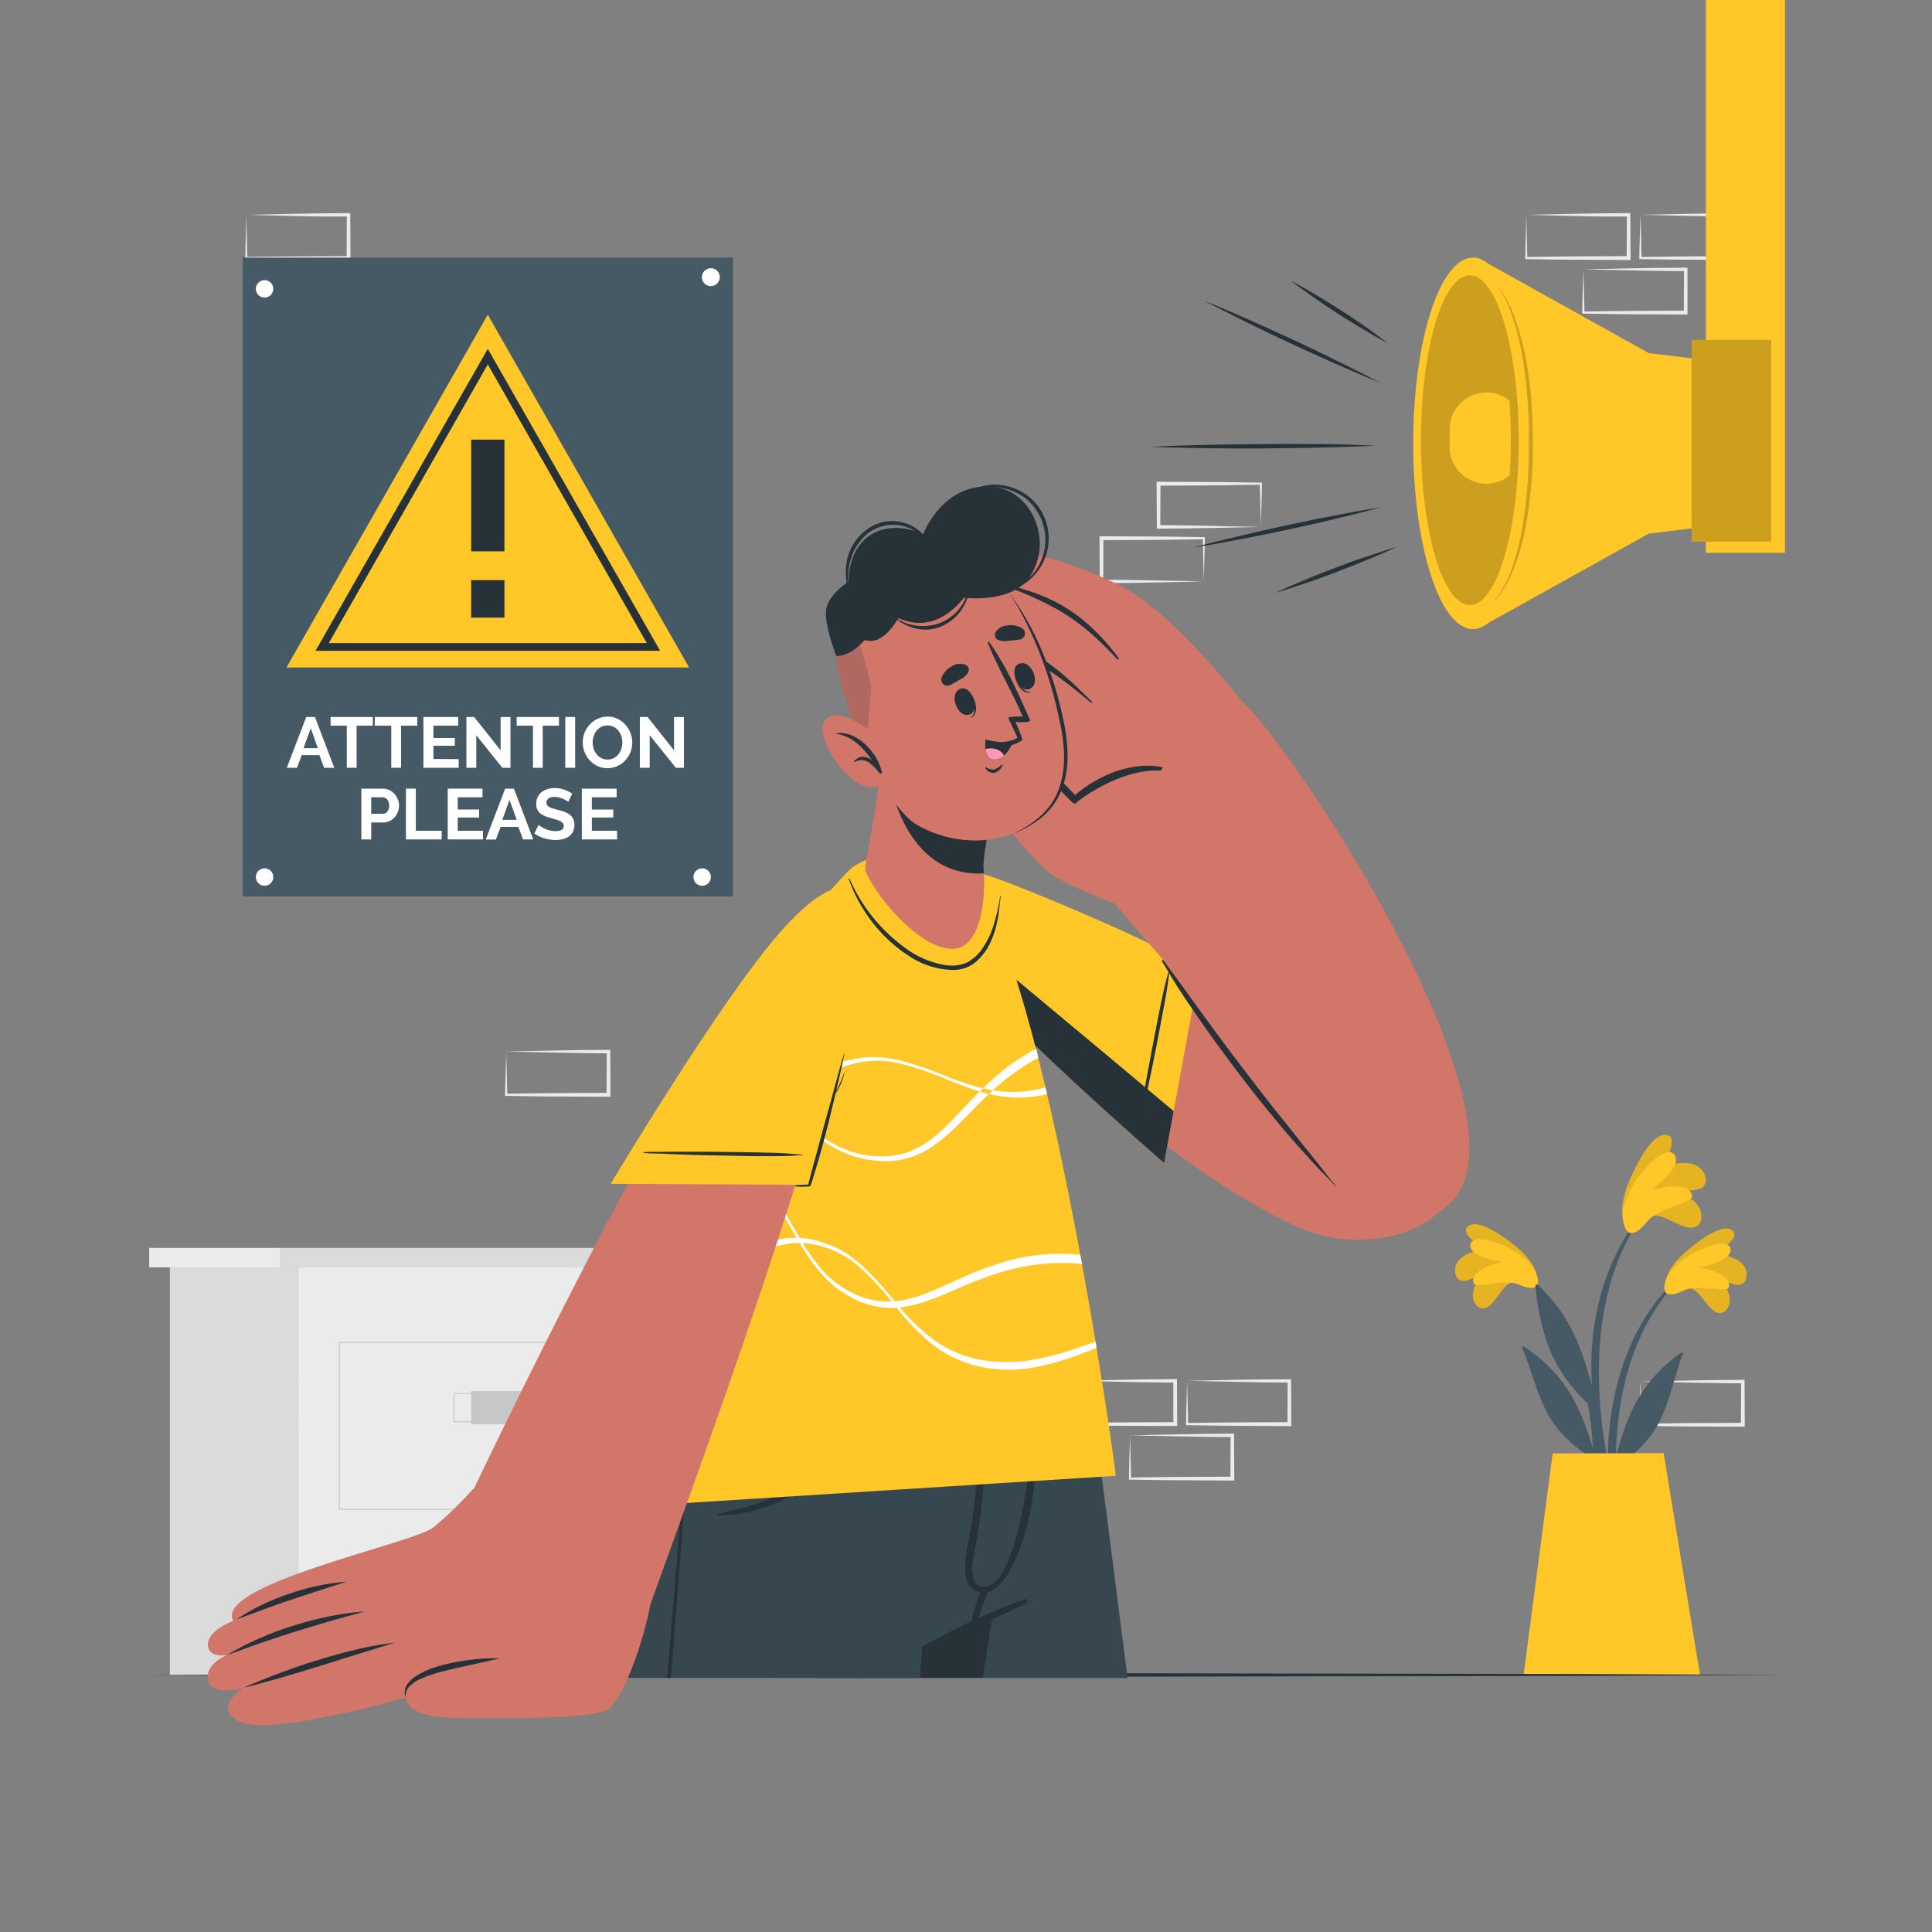 <svg xmlns="http://www.w3.org/2000/svg" viewBox="0 0 500 500"><rect x="0" y="0" width="500" height="500" fill="#808080" stroke="none"/><g id="freepik--background-complete--inject-6"><path d="M409.79,69.71l13.13-.28,6.66-.11c2.22,0,4.46,0,6.69-.06h.45v.45l0,11.19v.5h-.5L423,81.33c-4.41,0-8.82-.11-13.24-.16h-.27V80.9c0-1.9.09-3.79.13-5.66Zm0,0,.14,5.65c.05,1.86.12,3.71.14,5.54l-.28-.28c4.42-.05,8.83-.15,13.24-.16l13.24-.06-.5.5.06-11.19.44.44c-2.18,0-4.35,0-6.54-.05L423.15,70Z" style="fill:#ebebeb"></path><path d="M424.56,55.6l13.13-.28,6.66-.11c2.23-.05,4.46,0,6.69-.06h.45v.45l.05,11.19v.5H451l-13.24-.07c-4.41,0-8.82-.11-13.24-.16h-.27v-.27c0-1.9.09-3.79.13-5.66Zm0,0,.15,5.65c0,1.86.11,3.71.13,5.54l-.28-.28c4.42-.05,8.83-.15,13.24-.16L451,66.29l-.49.5.05-11.19L451,56c-2.18,0-4.35,0-6.54,0l-6.58-.11Z" style="fill:#ebebeb"></path><path d="M395,55.6l13.13-.28,6.66-.11c2.22-.05,4.46,0,6.69-.06h.44v.45L422,66.79v.5h-.5l-13.24-.07c-4.41,0-8.83-.11-13.24-.16h-.27v-.27c0-1.9.08-3.79.13-5.66Zm0,0,.14,5.65c0,1.86.11,3.71.13,5.54l-.27-.28c4.41-.05,8.83-.15,13.24-.16l13.24-.06-.5.5.06-11.19.44.44c-2.18,0-4.36,0-6.54,0l-6.58-.11Z" style="fill:#ebebeb"></path><path d="M292.45,371.47l13.12-.28,6.66-.11c2.23-.05,4.47,0,6.7-.06h.44v.45l.06,11.19v.5h-.5l-13.24-.07c-4.41,0-8.83-.11-13.24-.16h-.28v-.27c0-1.9.08-3.79.13-5.66Zm0,0,.14,5.65c.05,1.87.11,3.71.13,5.54l-.27-.27c4.41-.06,8.83-.16,13.24-.17l13.24-.06-.5.5.05-11.19.45.44c-2.18,0-4.36,0-6.55-.05l-6.58-.11Z" style="fill:#ebebeb"></path><path d="M307.22,357.36l13.12-.28L327,357c2.22-.05,4.46,0,6.69-.06h.44v.45l.05,11.19v.5h-.5L320.46,369c-4.41,0-8.83-.12-13.24-.17h-.28v-.27c0-1.9.08-3.79.13-5.66Zm0,0,.14,5.65c.05,1.87.11,3.71.13,5.54l-.27-.27c4.41-.06,8.83-.16,13.24-.17l13.24-.06-.5.5.05-11.19.45.44c-2.18,0-4.36,0-6.55-.05l-6.57-.11Z" style="fill:#ebebeb"></path><path d="M277.68,357.36l13.12-.28,6.66-.11c2.23-.05,4.47,0,6.7-.06h.44v.45l.06,11.19v.5h-.5L290.92,369c-4.42,0-8.83-.12-13.24-.17h-.28v-.27c0-1.9.09-3.79.13-5.66Zm0,0,.14,5.65c0,1.87.11,3.71.13,5.54l-.27-.27c4.41-.06,8.82-.16,13.24-.17l13.24-.06-.5.5,0-11.19.45.44c-2.18,0-4.36,0-6.55-.05l-6.58-.11Z" style="fill:#ebebeb"></path><path d="M63.73,55.6l13.12-.28,6.66-.11c2.23-.05,4.47,0,6.7-.06h.44v.45l.06,11.19v.5h-.5L77,67.22c-4.42,0-8.83-.11-13.24-.16h-.28v-.27c0-1.9.09-3.79.13-5.66Zm0,0,.14,5.65c0,1.86.11,3.71.13,5.54l-.27-.28c4.41-.05,8.82-.15,13.24-.16l13.24-.06-.5.5.05-11.19.45.44c-2.18,0-4.36,0-6.55,0l-6.58-.11Z" style="fill:#ebebeb"></path><path d="M131,272.14l13.13-.28,6.66-.11c2.22-.05,4.46,0,6.69-.05h.45v.45l.05,11.19v.5h-.51l-13.24-.06c-4.41,0-8.82-.11-13.24-.17h-.27v-.27c0-1.9.09-3.79.13-5.65Zm0,0,.15,5.66c0,1.86.11,3.7.13,5.53l-.28-.27c4.42-.05,8.83-.16,13.24-.17l13.24-.06-.5.5.06-11.19.44.45c-2.18,0-4.35,0-6.54-.06l-6.58-.11Z" style="fill:#ebebeb"></path><path d="M63.73,357.55l13.12-.28,6.66-.11c2.23-.05,4.47,0,6.7-.05h.44v.45l.06,11.19v.5h-.5L77,369.18c-4.42,0-8.83-.11-13.24-.17h-.28v-.27c0-1.9.09-3.78.13-5.65Zm0,0,.14,5.66c0,1.86.11,3.7.13,5.53l-.27-.27c4.41-.05,8.82-.16,13.24-.16l13.24-.07-.5.5.05-11.19.45.45c-2.18,0-4.36,0-6.55-.06l-6.58-.11Z" style="fill:#ebebeb"></path><path d="M49,343.44l13.12-.28,6.66-.11c2.23-.05,4.46,0,6.7-.05h.44v.45l.06,11.19v.5h-.5l-13.24-.06c-4.42,0-8.83-.11-13.24-.16h-.28v-.27c0-1.9.09-3.78.13-5.65Zm0,0,.14,5.66c0,1.86.11,3.7.13,5.53l-.27-.27c4.41-.05,8.82-.16,13.24-.16l13.24-.07-.5.5,0-11.19.45.45c-2.19,0-4.36,0-6.55-.06l-6.58-.11Z" style="fill:#ebebeb"></path><path d="M424.56,357.54l13.13-.28,6.66-.11c2.23,0,4.46,0,6.69-.06h.45v.45l.05,11.19v.5H451l-13.24-.06c-4.41,0-8.82-.12-13.24-.17h-.27v-.27c0-1.9.09-3.79.13-5.65Zm0,0,.15,5.65c0,1.87.11,3.71.13,5.54l-.28-.27c4.42,0,8.83-.16,13.24-.17l13.24-.06-.49.5.05-11.19.44.45c-2.18,0-4.35,0-6.54-.06l-6.58-.11Z" style="fill:#ebebeb"></path><path d="M326.31,136.37l-13.12.28-6.66.11c-2.23.05-4.46,0-6.7.06h-.44v-.45l-.06-11.19v-.5h.5l13.24.06c4.42,0,8.83.12,13.24.17h.28v.27c0,1.9-.09,3.79-.13,5.65Zm0,0-.14-5.65c0-1.87-.11-3.71-.13-5.54l.27.27c-4.41,0-8.82.16-13.24.17l-13.24.06.5-.5-.05,11.19-.45-.45c2.19,0,4.36,0,6.55.06l6.58.11Z" style="fill:#ebebeb"></path><path d="M311.54,150.48l-13.12.28-6.66.11c-2.23,0-4.47,0-6.7.06h-.44v-.45l-.06-11.19v-.5h.5l13.24.06c4.42,0,8.83.12,13.24.17h.28v.27c0,1.9-.09,3.79-.14,5.65Zm0,0-.14-5.65c0-1.87-.11-3.71-.13-5.54l.27.27c-4.41.05-8.82.16-13.24.17l-13.24.06.5-.5-.05,11.19-.45-.45c2.18,0,4.36,0,6.55.06l6.58.11Z" style="fill:#ebebeb"></path><rect x="77.16" y="327.99" width="97.98" height="105.49" transform="translate(252.3 761.46) rotate(180)" style="fill:#ebebeb"></rect><rect x="72.41" y="322.96" width="107.48" height="5.03" transform="translate(252.3 650.95) rotate(180)" style="fill:#dbdbdb"></rect><rect x="38.61" y="322.96" width="33.8" height="5.03" transform="translate(111.02 650.95) rotate(180)" style="fill:#ebebeb"></rect><rect x="43.96" y="327.99" width="33.2" height="105.49" transform="translate(121.12 761.46) rotate(180)" style="fill:#dbdbdb"></rect><rect x="87.83" y="347.42" width="76.64" height="43.21" transform="translate(252.3 738.04) rotate(180)" style="fill:none;stroke:#c7c7c7;stroke-miterlimit:10;stroke-width:0.25px"></rect><rect x="121.91" y="359.99" width="14.97" height="8.6" transform="translate(258.8 728.59) rotate(180)" style="fill:#c7c7c7"></rect><rect x="117.49" y="360.64" width="14.97" height="7.31" transform="translate(249.95 728.59) rotate(180)" style="fill:none;stroke:#c7c7c7;stroke-miterlimit:10;stroke-width:0.25px"></rect></g><g id="freepik--Plant--inject-6"><path d="M433.55,331.29c-16.87,16.52-19.7,42.07-16.14,64.45.09.51.87.37.87-.11,0-5.09-.15-10.14-.14-15.17.1-.23.17-.45.27-.68,4.4-3.2,8.45-6.82,11-11.78,2.81-5.54,3.92-11.79,6.08-17.58.2-.55-.39-.39-.78-.1-10.26,7.57-13.53,15.71-16.48,26.6A90.36,90.36,0,0,1,420,360c2.21-10.33,6.6-20.57,14-28.23C434.28,331.44,433.84,331,433.55,331.29Z" style="fill:#455a64"></path><path d="M436.72,333.22c2.91.09,4.72,4.73,7,6.09a2.17,2.17,0,0,0,3.2-.51c2.24-3.12-.83-7-3.73-9.14,2.07.85,3.79,2.34,6,2.77a2.1,2.1,0,0,0,2.71-1.63c1-4.27-4.36-6.16-8-6.25,1.78-1.24,6.88-4.6,4.17-6.26s-8.73,3.15-10.68,4.74c-2.87,2.32-6.29,5.8-6.42,9.44C430.77,336.72,434.49,334.11,436.72,333.22Z" style="fill:#FFC727"></path><path d="M436.72,333.22c2.91.09,4.72,4.73,7,6.09a2.17,2.17,0,0,0,3.2-.51c2.24-3.12-.83-7-3.73-9.14,2.07.85,3.79,2.34,6,2.77a2.1,2.1,0,0,0,2.71-1.63c1-4.27-4.36-6.16-8-6.25,1.78-1.24,6.88-4.6,4.17-6.26s-8.73,3.15-10.68,4.74c-2.87,2.32-6.29,5.8-6.42,9.44C430.77,336.72,434.49,334.11,436.72,333.22Z" style="opacity:0.1"></path><path d="M435.88,333.93c3.71-1.68,10.84.74,11.45-.66,1.23-2.86-4.47-4.82-7.54-5.2,2.83-.77,8.25-2,8.09-4.72-.21-3.34-8.32-.47-12.43,2.68-5.18,4-5.15,7.8-4.29,8.57C432.33,335.65,435.27,334.21,435.88,333.93Z" style="fill:#FFC727"></path><path d="M395.13,329.66c17.49,15.86,21.29,41.29,18.59,63.79-.08.51-.87.4-.88-.08-.2-5.09-.24-10.14-.44-15.17l-.29-.67c-4.52-3-8.7-6.49-11.4-11.35-3-5.43-4.37-11.63-6.74-17.33-.22-.55.37-.41.77-.14,10.54,7.17,14.12,15.19,17.48,26a91,91,0,0,0-2.43-16.86c-2.61-10.24-7.38-20.3-15.09-27.68C394.41,329.84,394.83,329.37,395.13,329.66Z" style="fill:#455a64"></path><path d="M392,331.7c-2.9.21-4.54,4.91-6.75,6.35a2.17,2.17,0,0,1-3.22-.38c-2.36-3,.57-7,3.37-9.28-2,.93-3.69,2.49-5.9,3a2.09,2.09,0,0,1-2.77-1.52c-1.15-4.22,4.13-6.32,7.79-6.55-1.83-1.17-7.05-4.34-4.41-6.09S389,320,391,321.54c2.95,2.22,6.51,5.56,6.77,9.2C398.11,335,394.3,332.51,392,331.7Z" style="fill:#FFC727"></path><path d="M392,331.7c-2.9.21-4.54,4.91-6.75,6.35a2.17,2.17,0,0,1-3.22-.38c-2.36-3,.57-7,3.37-9.28-2,.93-3.69,2.49-5.9,3a2.09,2.09,0,0,1-2.77-1.52c-1.15-4.22,4.13-6.32,7.79-6.55-1.83-1.17-7.05-4.34-4.41-6.09S389,320,391,321.54c2.95,2.22,6.51,5.56,6.77,9.2C398.11,335,394.3,332.51,392,331.7Z" style="opacity:0.1"></path><path d="M392.9,332.38c-3.77-1.54-10.8,1.16-11.46-.22-1.34-2.81,4.28-5,7.34-5.49-2.86-.66-8.33-1.67-8.27-4.41.08-3.34,8.3-.78,12.53,2.21,5.32,3.77,5.44,7.6,4.61,8.4C396.52,334,393.52,332.64,392.9,332.38Z" style="fill:#FFC727"></path><path d="M413,371.55a171.6,171.6,0,0,0,5.43,25.08.62.62,0,0,0,1.22-.24c-1.14-7.73-3.24-15.32-4.39-23.05a116.39,116.39,0,0,1-1.34-23.66c.74-13,4.27-26.88,12.77-37.07.19-.24-.21-.58-.4-.36-17,19.84-14.31,44.17-14.29,46.35-2.41-8.22-4.89-17.63-14-26-.39-.36-.7-.18-.63.43,1.63,15.23,5.86,23.19,14.7,31.33Q412.45,368,413,371.55Z" style="fill:#455a64"></path><path d="M426.86,314.89c3.06-1.36,7.28,2.54,10.31,2.81,1.6.14,2.79-.49,3.07-2.14.75-4.37-4.38-6.83-8.47-7.61,2.57-.16,5.1.53,7.63-.16a2.42,2.42,0,0,0,2-3.05c-1.13-4.92-7.63-4.2-11.49-2.44,1.23-2.18,4.82-8.24,1.18-8.59s-7.47,7.66-8.7,10.29c-1.81,3.86-3.6,9.19-1.91,13C422.45,321.53,425,316.94,426.86,314.89Z" style="fill:#FFC727"></path><path d="M426.86,314.89c3.06-1.36,7.28,2.54,10.31,2.81,1.6.14,2.79-.49,3.07-2.14.75-4.37-4.38-6.83-8.47-7.61,2.57-.16,5.1.53,7.63-.16a2.42,2.42,0,0,0,2-3.05c-1.13-4.92-7.63-4.2-11.49-2.44,1.23-2.18,4.82-8.24,1.18-8.59s-7.47,7.66-8.7,10.29c-1.81,3.86-3.6,9.19-1.91,13C422.45,321.53,425,316.94,426.86,314.89Z" style="opacity:0.1"></path><path d="M426.35,316.06c3-3.62,11.61-4.69,11.54-6.45-.17-3.59-7.07-2.75-10.45-1.6,2.56-2.22,7.57-6.22,6-9-1.89-3.36-8.87,3.7-11.55,9-3.37,6.73-1.41,10.68-.13,11.05C423.53,319.63,425.85,316.66,426.35,316.06Z" style="fill:#FFC727"></path><path d="M401.82,376.14l-7.51,57.33H440c-.94-5.08-9.44-57.4-9.44-57.4Z" style="fill:#FFC727"></path></g><g id="freepik--Table--inject-6"><polygon points="38.04 433.48 91.03 433.23 144.02 433.14 250 432.98 355.98 433.14 408.97 433.23 461.96 433.48 408.97 433.72 355.98 433.81 250 433.97 144.02 433.81 91.03 433.72 38.04 433.48" style="fill:#263238"></polygon></g><g id="freepik--Sign--inject-6"><rect x="62.82" y="66.67" width="126.85" height="165.33" style="fill:#455a64"></rect><polygon points="178.34 172.75 74.14 172.75 126.24 81.44 178.34 172.75" style="fill:#FFC727"></polygon><path d="M170.84,168.43H81.65l44.59-78.16Zm-85.75-2h82.3L126.24,94.31Z" style="fill:#263238"></path><path d="M121.94,142.69V113.78h8.61v28.91Zm0,17.15v-9.7h8.61v9.7Z" style="fill:#263238"></path><path d="M79.25,185.56h2.26l5,13.14H83.88l-1.22-3.27H78.07l-1.21,3.27H74.23Zm3,8.07-1.82-5.17-1.89,5.17Z" style="fill:#fff"></path><path d="M96.49,187.8h-4.2v10.9H89.75V187.8h-4.2v-2.24H96.49Z" style="fill:#fff"></path><path d="M108,187.8h-4.2v10.9h-2.54V187.8H97v-2.24H108Z" style="fill:#fff"></path><path d="M118.71,196.46v2.24h-9.13V185.56h9v2.24h-6.41V191h5.54V193h-5.54v3.42Z" style="fill:#fff"></path><path d="M123.26,190.28v8.42h-2.55V185.56h2l6.85,8.63v-8.61h2.55V198.7H130Z" style="fill:#fff"></path><path d="M144.66,187.8h-4.2v10.9h-2.53V187.8h-4.21v-2.24h10.94Z" style="fill:#fff"></path><path d="M146.29,198.7V185.56h2.56V198.7Z" style="fill:#fff"></path><path d="M157.2,198.8a5.92,5.92,0,0,1-2.62-.57,6.46,6.46,0,0,1-2-1.5,6.78,6.78,0,0,1-1.31-2.14,7,7,0,0,1-.46-2.46,6.73,6.73,0,0,1,.49-2.52,7.14,7.14,0,0,1,1.35-2.13,6.74,6.74,0,0,1,2.05-1.47,6.14,6.14,0,0,1,2.57-.55,5.74,5.74,0,0,1,2.6.59,6.39,6.39,0,0,1,2,1.53,6.86,6.86,0,0,1,1.3,2.14,6.79,6.79,0,0,1-1.35,7.07,6.39,6.39,0,0,1-2,1.46A6.14,6.14,0,0,1,157.2,198.8Zm-3.82-6.67a5.37,5.37,0,0,0,.26,1.65,4.76,4.76,0,0,0,.75,1.41,3.87,3.87,0,0,0,1.21,1,3.73,3.73,0,0,0,3.26,0,3.9,3.9,0,0,0,1.2-1,4.47,4.47,0,0,0,.74-1.42,5.21,5.21,0,0,0,0-3.25,4.4,4.4,0,0,0-.76-1.4,3.67,3.67,0,0,0-1.2-1,3.75,3.75,0,0,0-3.25,0,3.65,3.65,0,0,0-1.2,1,4.42,4.42,0,0,0-.74,1.41A5.45,5.45,0,0,0,153.38,192.13Z" style="fill:#fff"></path><path d="M168.14,190.28v8.42h-2.55V185.56h2l6.85,8.63v-8.61H177V198.7H174.9Z" style="fill:#fff"></path><path d="M93.52,217.24V204.1h5.57a3.67,3.67,0,0,1,1.68.38,4.2,4.2,0,0,1,1.32,1,4.71,4.71,0,0,1,.87,1.4,4.28,4.28,0,0,1,.31,1.59,4.54,4.54,0,0,1-.29,1.62,4.63,4.63,0,0,1-.83,1.39,4.12,4.12,0,0,1-1.3,1,3.86,3.86,0,0,1-1.67.37H96.07v4.4Zm2.55-6.64h3a1.47,1.47,0,0,0,1.17-.58,2.33,2.33,0,0,0,.47-1.55,2.5,2.5,0,0,0-.15-.9,2,2,0,0,0-.38-.68,1.54,1.54,0,0,0-.57-.41,1.51,1.51,0,0,0-.66-.14H96.07Z" style="fill:#fff"></path><path d="M105.05,217.24V204.1h2.56V215h6.7v2.24Z" style="fill:#fff"></path><path d="M125,215v2.24h-9.13V204.1h9v2.24h-6.41v3.16H124v2.08h-5.54V215Z" style="fill:#fff"></path><path d="M130.73,204.1H133l5,13.14h-2.63L134.14,214h-4.59l-1.21,3.27h-2.63Zm3,8.07L131.86,207,130,212.17Z" style="fill:#fff"></path><path d="M147.06,207.54a2.66,2.66,0,0,0-.47-.35,7,7,0,0,0-.83-.44,7.89,7.89,0,0,0-1.07-.36,4.55,4.55,0,0,0-1.16-.14,2.63,2.63,0,0,0-1.58.38,1.32,1.32,0,0,0-.52,1.1,1.11,1.11,0,0,0,.2.67,1.65,1.65,0,0,0,.56.47,4.49,4.49,0,0,0,.94.37c.37.12.81.23,1.3.36a17.34,17.34,0,0,1,1.75.55,5,5,0,0,1,1.34.74,3.12,3.12,0,0,1,.84,1.07,3.47,3.47,0,0,1,.29,1.52,3.87,3.87,0,0,1-.39,1.81,3.41,3.41,0,0,1-1.08,1.21,4.63,4.63,0,0,1-1.55.68,8,8,0,0,1-1.85.21,10.09,10.09,0,0,1-2.92-.44,9.17,9.17,0,0,1-2.59-1.26l1.13-2.21a3.08,3.08,0,0,0,.6.44,8.8,8.8,0,0,0,1,.54,7.44,7.44,0,0,0,1.31.45,6.12,6.12,0,0,0,1.48.18c1.41,0,2.11-.45,2.11-1.35a1.12,1.12,0,0,0-.24-.72,2.07,2.07,0,0,0-.68-.52,6.32,6.32,0,0,0-1.08-.4l-1.4-.41a10.71,10.71,0,0,1-1.64-.57,4.1,4.1,0,0,1-1.16-.72,2.67,2.67,0,0,1-.69-1,3.26,3.26,0,0,1-.24-1.31,4.15,4.15,0,0,1,.37-1.77,3.65,3.65,0,0,1,1-1.3,4.63,4.63,0,0,1,1.53-.79,6.26,6.26,0,0,1,1.87-.27,7.28,7.28,0,0,1,2.56.44,9.4,9.4,0,0,1,2,1Z" style="fill:#fff"></path><path d="M159.71,215v2.24h-9.13V204.1h9v2.24h-6.41v3.16h5.54v2.08h-5.54V215Z" style="fill:#fff"></path><circle cx="68.47" cy="74.75" r="2.26" style="fill:#fff"></circle><path d="M186.28,71.73a2.31,2.31,0,1,1-2.3-2.31A2.3,2.3,0,0,1,186.28,71.73Z" style="fill:#fff"></path><circle cx="68.47" cy="226.98" r="2.26" style="fill:#fff"></circle><circle cx="181.72" cy="226.98" r="2.26" style="fill:#fff"></circle></g><g id="freepik--Speaker--inject-6"><path d="M334.1,72.66c2.21,1.15,4.37,2.4,6.51,3.67s4.24,2.6,6.34,3.93,4.17,2.72,6.21,4.15l3,2.15c1,.75,2,1.47,3,2.25-1.12-.56-2.2-1.19-3.29-1.78l-3.22-1.89c-2.15-1.26-4.25-2.59-6.35-3.93s-4.17-2.72-6.2-4.15S336.06,74.2,334.1,72.66Z" style="fill:#263238"></path><path d="M361.48,141.53c-2.54,1.21-5.13,2.31-7.72,3.38s-5.2,2.1-7.82,3.11-5.26,2-7.92,2.85l-4,1.35c-1.34.4-2.67.85-4,1.23,1.27-.62,2.56-1.17,3.84-1.75l3.88-1.64c2.58-1.09,5.2-2.09,7.82-3.1s5.26-2,7.92-2.85S358.78,142.31,361.48,141.53Z" style="fill:#263238"></path><path d="M308.89,141.69c4-1.1,8-2.08,12-3s8-1.86,12.07-2.74,8.06-1.71,12.12-2.48l6.08-1.15c2-.34,4.06-.72,6.1-1-2,.56-4,1.05-6,1.57l-6,1.46c-4,1-8,1.85-12.07,2.73s-8.06,1.71-12.12,2.48S313,141.05,308.89,141.69Z" style="fill:#263238"></path><path d="M311.64,77.82c3.89,1.55,7.72,3.22,11.55,4.91s7.63,3.42,11.43,5.18,7.57,3.56,11.31,5.42l5.62,2.79c1.86,1,3.73,1.91,5.57,2.91-1.95-.77-3.87-1.61-5.8-2.41l-5.75-2.5c-3.84-1.68-7.63-3.43-11.43-5.19s-7.57-3.56-11.31-5.42S315.33,79.79,311.64,77.82Z" style="fill:#263238"></path><path d="M355.88,115.33c-4.83.26-9.66.39-14.48.51s-9.66.13-14.49.21-9.66,0-14.49-.06l-7.24-.12c-2.42-.08-4.83-.12-7.25-.24,2.41-.14,4.83-.21,7.24-.31l7.25-.2c4.83-.11,9.65-.13,14.48-.2s9.66,0,14.49,0S351.05,115.12,355.88,115.33Z" style="fill:#263238"></path><rect x="441.48" width="20.48" height="143.05" style="fill:#FFC727"></rect><polygon points="455.35 94.82 455.35 134.66 426.72 138.09 382.74 162.57 382.74 66.9 426.72 91.4 455.35 94.82" style="fill:#FFC727"></polygon><ellipse cx="381.19" cy="114.74" rx="15.45" ry="48.07" style="fill:#FFC727"></ellipse><ellipse cx="380.39" cy="113.91" rx="12.65" ry="42.67" style="opacity:0.2"></ellipse><path d="M391,113.92c0,3.14-.1,6.19-.3,9.13a9.43,9.43,0,0,1-6,2.14,9.55,9.55,0,0,1-9.54-9.55v-4.51a9.54,9.54,0,0,1,15.49-7.47C390.86,107,391,110.38,391,113.92Z" style="fill:#FFC727"></path><rect x="437.8" y="87.96" width="20.57" height="52.2" style="fill:#FFC727"></rect><rect x="437.8" y="87.96" width="20.57" height="52.2" style="opacity:0.2"></rect><path d="M387.22,73.46A29.83,29.83,0,0,1,392.28,83,68.8,68.8,0,0,1,395,93.42c.36,1.77.56,3.56.82,5.35s.39,3.59.51,5.38.25,3.6.29,5.4.1,3.61.09,5.41a117.7,117.7,0,0,1-1.9,21.52,60.87,60.87,0,0,1-2.93,10.42c-1.37,3.31-3,6.65-5.66,9.12a26.57,26.57,0,0,0,5.19-9.3A61.64,61.64,0,0,0,394,136.34,125.41,125.41,0,0,0,395.67,115a128.81,128.81,0,0,0-1.46-21.4,67.82,67.82,0,0,0-2.41-10.44A31,31,0,0,0,387.22,73.46Z" style="opacity:0.2"></path></g><g id="freepik--Character--inject-6"><path d="M291.81,434.26H211.3c-1.61-17.4-3.13-34.12-4.43-48.52h0l-.21-2.23h0c-2.31-25.57-3.88-43.23-3.88-43.23h77a1.45,1.45,0,0,1,0,.23C280.24,344,285.7,386.49,291.81,434.26Z" style="fill:#37474f"></path><path d="M223,434.26h-1.2q-3.15-29.91-5.71-59.93v0c-.15-1.79-.31-3.59-.47-5.39-.53-6.17-1.05-12.37-1.56-18.54,0-.19.27-.19.3,0,.57,5.47,1.13,10.92,1.67,16.39v0h0q.28,3,.59,6h0C218.68,393.3,220.72,413.79,223,434.26Z" style="fill:#263238"></path><path d="M268.65,340.26l-10.36,68.26h0l-.36,2.3v.05L257,417h0l-.08.43-.24,1.65h0l-2.3,15.14H200.68c-2.69-15.15-5.28-29.79-7.58-42.83h0c-.09-.49-.17-1-.26-1.43-5.13-29-8.8-49.73-8.8-49.73Z" style="fill:#263238"></path><path d="M279.84,340.19s0,.09,0,.3c-.61,4-7.24,46.67-18.25,74.68h0c-.07.23-.16.45-.26.69,0,0-1.55.48-4.35,1.59-1.09.43-2.38,1-3.85,1.6h0l-1.58.71h0c-3.08,1.38-6.77,3.16-11,5.43a2.39,2.39,0,0,0-.32.16l-.32.17-1.27.7h0c0,.05,0,.22,0,.49h0c-.08,1.07-.28,3.68-.57,7.52h-76.1c4.94-50,9.46-94.07,9.46-94.07Z" style="fill:#37474f"></path><path d="M179.94,352.07c-2.09,27.41-4.11,54.82-6.3,82.19h-1q3.47-41.08,6.7-82.17C179.33,351.67,180,351.67,179.94,352.07Z" style="fill:#263238"></path><path d="M265.16,413.86a169.17,169.17,0,0,0-26.57,12.37c-.33.19-.11.71.25.55,8.95-3.84,18.08-7.52,26.8-11.85A.59.59,0,0,0,265.16,413.86Z" style="fill:#263238"></path><path d="M268,352.45c0-.31-.56-.38-.56-.05.07,10.63-.61,20-1.5,29.91-.42,4.61-4.13,30.08-12.12,28.23-1.34-.31-2-1.63-2.23-3.65-.25-2.43.66-5.4,1.06-7.81.89-5.34,1.6-10.69,2.06-16.08a146.58,146.58,0,0,0-.33-30.13.26.26,0,0,0-.51,0c0,13.93-.36,27.82-2.44,41.61-1,6.63-4.34,16.6,2.6,17.62s11.62-15.67,12.48-20.24C268.92,379.12,269,365.35,268,352.45Z" style="fill:#263238"></path><path d="M254,411.22a44.36,44.36,0,0,0-1.8,5.28,12,12,0,0,0-.74,4.34c0,.29.4.31.55.12a15.37,15.37,0,0,0,1.86-4.22c.61-1.63,1.25-3.26,1.81-4.91A.89.89,0,0,0,254,411.22Z" style="fill:#263238"></path><path d="M217.86,360.78a14.65,14.65,0,0,0-.34-3.31.17.17,0,0,0-.32,0,13,13,0,0,0-.38,2.86c-.11,1.09-.26,2.19-.37,3.29a50,50,0,0,1-1.17,6.65,23.72,23.72,0,0,1-6.11,11,31.85,31.85,0,0,1-10.32,6.8c-4.29,1.82-8.81,2.5-13.25,3.8a.17.17,0,0,0,.05.33A38.27,38.27,0,0,0,200,389.35a30.65,30.65,0,0,0,10.77-6.87A23.93,23.93,0,0,0,217,371.2a33.3,33.3,0,0,0,.86-6.68A29.18,29.18,0,0,0,217.86,360.78Z" style="fill:#263238"></path><path d="M245,244.4c14.26,16.2,57.54,58.44,91.36,73.37,13.16,5.81,29.15,2.73,35.63-3.81,22.9-23.09-70.86-65.43-70.86-65.43-.9.64-16.4-11.17-43.89-20.52C230.89,219.05,236.12,234.35,245,244.4Z" style="fill:#d3766a"></path><path d="M310.51,250.64,301.28,301s-41.8-36.24-56.36-54.49c-15.17-19-11.71-29.15,18.22-17.21C292.62,241,310.51,250.64,310.51,250.64Z" style="fill:#FFC727"></path><path d="M294.71,291.19c.1-1.28.38-2.57.6-3.84s.44-2.62.65-3.93c.44-2.65.93-5.3,1.43-7.94,1-5.29,2-10.57,3.07-15.84.3-1.44.61-2.89.94-4.33s.82-3,1.17-4.51c0-.1.16-.05.14,0-.21,1.31-.3,2.65-.51,4s-.43,2.7-.67,4.05c-.48,2.64-1,5.29-1.49,7.93-1,5.19-2,10.39-3.16,15.56-.32,1.45-.65,2.89-1,4.33s-.58,3.07-1.05,4.54A.08.08,0,0,1,294.71,291.19Z" style="fill:#263238"></path><path d="M303.74,287.55,301.28,301s-41.81-36.24-56.36-54.48c-4.88-6.13-7.83-11.33-8.59-15.16C248.07,241.07,285.51,272.22,303.74,287.55Z" style="fill:#263238"></path><path d="M323.48,184c-2.43-2.74-19.33-25.18-33.62-32.49-7.57-3.87-29.59-12.16-32.52-7.85-2.67,3.94,2.8,7.69,2.8,7.69s-9.87-3.55-13.52,2,5.91,11.38,5.91,11.38-10.41-2.91-13.66,2.85,7.35,10,7.35,10-9.38-3.11-10.07,2.77c-.82,7.06,17.13,10.83,24.63,16.53,1.7,1.29,32.63,28.68,32.63,28.68Z" style="fill:#d3766a"></path><path d="M246.27,178c13.19,2.8,18.48,6.31,28,15.57.18.19.5-.05.32-.26-8.49-9.92-14.49-15.28-28.21-16C245.7,177.28,245.64,177.82,246.27,178Z" style="fill:#263238"></path><path d="M252.52,165.08c13.45,4.1,19.22,7.86,29.89,16.83.15.13.38-.11.24-.25-9.73-9.68-15.84-14.89-29.82-17.23C252.2,164.32,251.91,164.89,252.52,165.08Z" style="fill:#263238"></path><path d="M260.64,151.8c12.74,4.92,19.24,8.76,28.48,18.8a.25.25,0,0,0,.39-.31c-8.43-11.16-16.51-16-28.68-18.86C260,151.24,259.84,151.49,260.64,151.8Z" style="fill:#263238"></path><path d="M295,236.32s-15.92-5.68-22.36-9.71-24.93-27.91-20-32.2c6.37-5.53,19.75,6.15,25.56,12.73,0,0,14.71-12.81,26.13-6.5S295,236.32,295,236.32Z" style="fill:#d3766a"></path><path d="M254.92,193.47c9.44-.86,16.51,8.27,22.62,14.23a.78.78,0,0,0,1.27-.19c6.52-5,17.17-10,25.4-7.39a.2.2,0,0,0,.15-.36c-8.44-4-19.3.1-26.1,6-6.17-6.21-13.66-15.05-23.35-12.36A0,0,0,0,0,254.92,193.47Z" style="fill:#263238"></path><path d="M354.86,312.89c7.42,4,14.23,4.71,20.71-1.82C398.46,288,330.74,187.26,320,180.34c-5.83-3.74-39.86,43.18-32.24,52.57,3.13,3.85,13.38,15.62,13.38,15.62C300.2,249.17,334.19,301.63,354.86,312.89Z" style="fill:#d3766a"></path><path d="M345.72,306.91c-1.58-1.81-3-3.73-4.5-5.62s-3-3.74-4.51-5.63c-2.93-3.75-6-7.45-8.9-11.2Q319,273.2,310.6,261.62c-1.57-2.17-3.14-4.34-4.69-6.52s-3.27-4.34-4.81-6.57c-.17-.24-.53,0-.37.28,1.27,2,2.45,4.15,3.74,6.18s2.62,4,4,6q4,5.91,8.28,11.67c5.65,7.68,11.56,15.17,17.81,22.4,1.76,2,3.6,4,5.4,6s3.82,3.92,5.66,5.94C345.66,307.08,345.79,307,345.72,306.91Z" style="fill:#263238"></path><path d="M288.74,381.94l-126.39,8s13.3-120.43,57.29-164.61c5.43-5.46,21.41-6.07,29.12-.56C269.05,239.24,289.05,381.49,288.74,381.94Z" style="fill:#FFC727"></path><path d="M268.69,273.76a55.21,55.21,0,0,0-7.69,5c-1.41,1.08-2.77,2.23-4.09,3.43-.35.31-.69.63-1,.95-1.58,1.47-3.11,3-4.62,4.56-3.12,3.18-6.24,6.5-10.09,9.07a21.82,21.82,0,0,1-6.25,2.94,22.05,22.05,0,0,1-6.84.79l-3.41-.34c-1.11-.24-2.22-.53-3.32-.79s-2.13-.79-3.19-1.2-2-1-3-1.53a90.69,90.69,0,0,1-10-7.05l-.94-.71-.67-.5a50.4,50.4,0,0,0-10.63-6.4,27.88,27.88,0,0,0-5-1.62l.54-1.41a30.81,30.81,0,0,1,5,1.9,58.7,58.7,0,0,1,10.5,6.89l.73.57.84.65a74.54,74.54,0,0,0,10.06,7,25.32,25.32,0,0,0,12.59,3.32,20.42,20.42,0,0,0,6.37-1,22,22,0,0,0,5.71-2.95c3.53-2.51,6.49-5.83,9.57-9.06,1.2-1.27,2.42-2.54,3.67-3.78.28-.28.56-.56.84-.82a70.15,70.15,0,0,1,5.31-4.72,53.81,53.81,0,0,1,8.52-5.53Zm10.89,51a46.29,46.29,0,0,0-6.32-.27,52.12,52.12,0,0,0-13.48,2.09,91.88,91.88,0,0,0-12.62,4.9c-4.08,1.81-8.07,3.77-12.29,4.75a25,25,0,0,1-3.31.53c-.29,0-.58,0-.87.06a19.74,19.74,0,0,1-8.51-1.49,25.25,25.25,0,0,1-10.38-7.84,52.27,52.27,0,0,1-4-5.7q-.45-.72-.87-1.44c-.8-1.35-1.58-2.72-2.36-4.08A63,63,0,0,0,197,305.13l-.4-.42a23.21,23.21,0,0,0-1.65-1.64h0a30.91,30.91,0,0,0-9.06-5.79,31.73,31.73,0,0,0-3.52-1.2c-.19.62-.39,1.23-.58,1.85a30.21,30.21,0,0,1,3.43,1.07,29.53,29.53,0,0,1,8.92,5.2,23.33,23.33,0,0,1,1.73,1.57l.23.23A52.89,52.89,0,0,1,204,316.66c.73,1.22,1.44,2.45,2.17,3.68l.86,1.45a59.16,59.16,0,0,0,4.18,6.21c.71.87,1.48,1.7,2.22,2.55s1.65,1.56,2.49,2.32,1.84,1.35,2.78,2l3,1.61a22.27,22.27,0,0,0,6.63,1.86,19.45,19.45,0,0,0,3.66.08c.3,0,.6,0,.9-.07a23,23,0,0,0,2.35-.36c4.53-.92,8.68-2.81,12.76-4.57a91.33,91.33,0,0,1,12.41-4.58,53.85,53.85,0,0,1,12.91-1.95,42.63,42.63,0,0,1,6.7.25C279.87,326.35,279.73,325.57,279.58,324.78Zm-9-43.37a29.69,29.69,0,0,1-12,1q-.84-.09-1.68-.24c-.89-.15-1.77-.33-2.65-.54a67.4,67.4,0,0,1-8.44-2.72,106.27,106.27,0,0,0-12.69-4.41c-1.1-.25-2.22-.42-3.33-.63s-2.26-.2-3.39-.27-2.28.08-3.41.17l-3.37.61a21.19,21.19,0,0,0-11.55,7.22,41.78,41.78,0,0,0-4.2,6.12c-.13.21-.26.42-.38.64-.9,1.58-1.75,3.17-2.59,4.75a101.52,101.52,0,0,1-5.92,9.95h0l-.81,1.12-.15.21a54.22,54.22,0,0,1-8.92,9.55,37.13,37.13,0,0,1-9.57,6.11c-.22.85-.44,1.69-.64,2.54a36.29,36.29,0,0,0,11.73-6.83,53.07,53.07,0,0,0,9.28-10l.73-1.05a99,99,0,0,0,6.12-10.63c.79-1.51,1.55-3,2.35-4.51l.34-.63a42.52,42.52,0,0,1,4-6.22,22.71,22.71,0,0,1,4.66-4.42,20.89,20.89,0,0,1,5.85-2.74,25.27,25.27,0,0,1,13-.3,81.56,81.56,0,0,1,12.6,4.33c2.57,1,5.18,2.05,7.86,2.86.81.24,1.63.47,2.46.67s1.68.38,2.53.52a31,31,0,0,0,12.58-.46Q270.77,282.29,270.57,281.41Zm13,65.83-4.08,1.41A74,74,0,0,1,266.7,352a38.48,38.48,0,0,1-13-.11,29.77,29.77,0,0,1-11.91-5.06,51.26,51.26,0,0,1-8.92-8.51l-.6-.69-.73-.87a91.25,91.25,0,0,0-8.28-9.1c-.85-.74-1.75-1.43-2.62-2.15s-1.89-1.26-2.84-1.87-2-1-3.08-1.49l-3.25-1.08a23.64,23.64,0,0,0-4.53-.72l-.81,0q-.75,0-1.5,0a21.92,21.92,0,0,0-6.75,1.51c-4.32,1.67-8.09,4.23-11.82,6.65a91.13,91.13,0,0,1-11.45,6.6c-1,.46-2,.89-3,1.3-.21.93-.41,1.85-.6,2.77,1.56-.59,3.1-1.25,4.6-2a92.69,92.69,0,0,0,11.62-7c3.71-2.47,7.32-5.07,11.31-6.75a22.54,22.54,0,0,1,6.21-1.64,16.93,16.93,0,0,1,2.25-.09l.82,0a22.9,22.9,0,0,1,3.38.47,25.16,25.16,0,0,1,11.55,6,71.8,71.8,0,0,1,7.93,8.58l1.05,1.27.25.3a60.82,60.82,0,0,0,9.08,9.43,30.76,30.76,0,0,0,12.28,5.88A36,36,0,0,0,267,354a68.46,68.46,0,0,0,13-3.7c1.27-.47,2.52-.95,3.77-1.44Z" style="fill:#fff"></path><path d="M247.47,245.47c-7.4,1.24-19.18-10.72-23.53-20.07-.29-.64,1.08-7.1,2.39-15,.77-4.81,1.51-10.19,1.84-15.15.06-1,30.6,9.6,30.6,9.6S255,215,254.51,223.65a11.42,11.42,0,0,0,.08,2,1.78,1.78,0,0,1,0,.34C255,230,254.62,244.26,247.47,245.47Z" style="fill:#d3766a"></path><path d="M251.41,226a19.21,19.21,0,0,0,3.2,0,3.28,3.28,0,0,0,0-.34,10.59,10.59,0,0,1-.07-2c.51-8.64,4.24-18.83,4.24-18.83S234,196.2,229,195.23C229.61,201,233.1,224.39,251.41,226Z" style="fill:#263238"></path><path d="M216.47,166.85c-.9,11.51,11.7,41.42,20.91,46.66,13.35,7.62,31.78,4.55,37.37-10.72,5.43-14.8-11.68-53.48-21.65-57.89C238.42,138.39,217.81,149.83,216.47,166.85Z" style="fill:#d3766a"></path><path d="M251.33,179.59c-.05-.07-.12.16-.08.24.9,2,1.6,4.43.05,5.85,0,0,0,.15.07.11C253.47,184.55,252.51,181.33,251.33,179.59Z" style="fill:#263238"></path><path d="M248.65,178.23c-3.34,1.1-.89,7.72,2.21,6.7S251.46,177.31,248.65,178.23Z" style="fill:#263238"></path><path d="M262.59,174.66c0-.09.2,0,.23.12.69,2.07,1.83,4.33,3.94,4.32.07,0,.1.11,0,.12C264.41,179.74,262.92,176.73,262.59,174.66Z" style="fill:#263238"></path><path d="M263.63,171.84c3.2-1.47,5.91,5,2.94,6.4S260.94,173.07,263.63,171.84Z" style="fill:#263238"></path><path d="M245.86,177.32a27.13,27.13,0,0,0,2.51-1.44,4.71,4.71,0,0,0,2.28-2,1.49,1.49,0,0,0-.57-1.73,3.69,3.69,0,0,0-3.73.3,5.41,5.41,0,0,0-2.65,2.88A1.59,1.59,0,0,0,245.86,177.32Z" style="fill:#263238"></path><path d="M264,165.5a27.83,27.83,0,0,1-2.88.3,4.63,4.63,0,0,1-3-.27,1.49,1.49,0,0,1-.56-1.73,3.73,3.73,0,0,1,3.22-1.94,5.43,5.43,0,0,1,3.83.8A1.59,1.59,0,0,1,264,165.5Z" style="fill:#263238"></path><path d="M255.18,198.58a3.33,3.33,0,0,0,2.17.57,5.88,5.88,0,0,0,2-1.33c.06,0,.15,0,.13.07A3,3,0,0,1,257.3,200a2.34,2.34,0,0,1-2.28-1.22C254.94,198.64,255.08,198.54,255.18,198.58Z" style="fill:#263238"></path><path d="M255.06,191.65a7.47,7.47,0,0,0,5.81,1.38,9.38,9.38,0,0,0,2.55-.82,2.2,2.2,0,0,0,.46-.23l.42-.23a.56.56,0,0,0,.25-.62h0a.93.93,0,0,0-.1-.2v0l-.07-.18c-.54-1.59-1.59-3.93-1.59-3.93.69.07,4.12.31,3.76-.5-2.93-6.68-6.2-14.1-10.53-20.12a.2.2,0,0,0-.35.19c2.57,6.53,6.26,12.56,9,19.07a13.12,13.12,0,0,0-3.67.22c-.2.15,2.1,4.5,2.28,5.23a.15.15,0,0,1,0,.08c-2.53,1.32-4.82,1.26-8.06.43C255,191.33,254.88,191.53,255.06,191.65Z" style="fill:#263238"></path><path d="M262.2,191.76a8.8,8.8,0,0,1-2.37,3.8,4,4,0,0,1-2.21,1c-1.79.17-2.39-1.32-2.57-2.71a9.22,9.22,0,0,1,0-2.24A11.46,11.46,0,0,0,262.2,191.76Z" style="fill:#263238"></path><path d="M259.83,195.56a4,4,0,0,1-2.21,1c-1.79.17-2.39-1.32-2.57-2.71C256.87,193.36,259.05,193.91,259.83,195.56Z" style="fill:#ff97b8"></path><path d="M250.46,153.14a11.91,11.91,0,0,1-8,8.36c-3.86,1.16-8.6.4-11.56-2.44-.09-.08-.22.06-.13.14,3.16,3,7.64,4.64,12,3.23a12.22,12.22,0,0,0,8-9.21A.15.15,0,0,0,250.46,153.14Z" style="fill:#263238"></path><path d="M229.07,135c-5,.86-9,5.3-9.92,10.21a17.62,17.62,0,0,0,.73,8.76.09.09,0,0,0,.18-.05c-1.19-4.59-.52-10.1,2.53-13.84a10.72,10.72,0,0,1,11.91-3.72,10.93,10.93,0,0,1,5.72,4.44.21.21,0,0,0,.36-.22A11.12,11.12,0,0,0,229.07,135Z" style="fill:#263238"></path><path d="M267.61,129.77a14.36,14.36,0,0,0-8.88-4.28c-4.67-.48-8.58,1.82-12.42,4.18a.09.09,0,1,0,.1.16c3.27-2,6.71-3.84,10.65-3.75a14.14,14.14,0,0,1,8.88,3.33,13.78,13.78,0,0,1,2.32,17.88,14,14,0,0,1-9.43,5.82c-.15,0-.16.25,0,.23a14.06,14.06,0,0,0,8.78-23.57Z" style="fill:#263238"></path><path d="M216.43,169.77s-3.53-8.93-2.5-12.64,5.72-6.63,5.72-6.63-.5-8.71,6.3-12.45c6.1-3.36,12.94.23,12.94.23s4.71-12.7,17-12.39c11.63.28,17.1,15.25,10.07,24.1-4.93,6.21-16.4,4.7-16.4,4.7-.78.52-6.91,9.83-17.09,5.26,0,0-3.76,7.34-8.66,5.69C223.77,165.64,220.23,169.9,216.43,169.77Z" style="fill:#263238"></path><path d="M219.2,157.74c1.73,4.59,6.56,17.74,6.22,21.26s-.84,12.58-2.17,13.81c-4.25-9.65-7.24-20.15-6.78-26A22.89,22.89,0,0,1,219.2,157.74Z" style="fill:#263238;opacity:0.2"></path><path d="M227.27,190.76s-9.44-8.33-13.39-4.72,4.86,16.87,10.68,17.56a5.6,5.6,0,0,0,6.58-4.69Z" style="fill:#d3766a"></path><path d="M216.5,189.78c-.09,0-.08.14,0,.15,4.11.61,6.93,3.6,9.18,6.87-1.45-1.12-3.15-1.51-4.69.27-.08.09.05.22.15.17a3.45,3.45,0,0,1,4,.28,16.63,16.63,0,0,1,2.48,2.55c.26.29.82,0,.6-.39l-.06-.08C227.08,194.8,221.74,189,216.5,189.78Z" style="fill:#263238"></path><path d="M261.08,153.34a69.74,69.74,0,0,1,8.75,15.55A95.13,95.13,0,0,1,275.12,186a45.2,45.2,0,0,1,1.15,8.92,24.18,24.18,0,0,1-1.3,8.92,18,18,0,0,1-5.05,7.43,25.51,25.51,0,0,1-7.72,4.46,26.88,26.88,0,0,0,7.39-4.83,17.32,17.32,0,0,0,4.65-7.31,25.27,25.27,0,0,0,1.12-8.65,44.56,44.56,0,0,0-1.22-8.73,101.83,101.83,0,0,0-5-17,87.55,87.55,0,0,0-3.6-8.12A64.94,64.94,0,0,0,261.08,153.34Z" style="fill:#263238"></path><path d="M199.21,245.18C172,281.73,126.57,377,119.9,391c-4.53,9.51,45.15,34.56,47.26,27.65,2.7-8.86,47.13-125.72,53.35-168.35C223.92,226.92,208.63,232.53,199.21,245.18Z" style="fill:#d3766a"></path><path d="M168.5,413.86c-1.15,8.62-7,26-11.36,28.61s-27.23,2.08-38.75,2.08-13.8-3.21-13.61-7.18,24.38-4.73,24.38-4.73-32.3,9.26-40.43,10.78-26.84,6.23-29.55-.51c-1.22-3,3.91-6.11,3.91-6.11s-7.86,2.3-9.11-1.61c-1.42-4.44,4.82-6.89,4.82-6.89s-4.9,1-5-2.63c-.25-8.1,30.47-12.08,30.47-12.08S60.73,425.05,60,418.44c-1-9.14,47.16-19.17,52.18-23.15a94.49,94.49,0,0,0,10.22-9.93Z" style="fill:#d3766a"></path><path d="M105,439.38a3.52,3.52,0,0,1,1.09-3.08,9.74,9.74,0,0,1,2.81-1.83,38.56,38.56,0,0,1,6.6-2.14c4.55-1.15,9.2-2,13.84-3.17a56.45,56.45,0,0,0-14.23,1.6,26.3,26.3,0,0,0-6.8,2.6,9.28,9.28,0,0,0-2.83,2.44A3.67,3.67,0,0,0,105,439.38Z" style="fill:#263238"></path><path d="M63.09,436.8c3.32-.81,6.59-1.75,9.87-2.69s6.52-1.95,9.77-2.93l9.73-3.05c3.24-1,6.49-2,9.76-3a76.7,76.7,0,0,0-10.09,1.8c-3.33.76-6.61,1.71-9.88,2.7s-6.49,2.09-9.68,3.3S66.19,435.36,63.09,436.8Z" style="fill:#263238"></path><path d="M94.42,417.06a63.7,63.7,0,0,0-9.32,1.29A87,87,0,0,0,76,420.7,81.22,81.22,0,0,0,67.17,424a66.79,66.79,0,0,0-8.37,4.31c3-1,5.87-2.17,8.82-3.15s5.88-2,8.85-2.91,5.94-1.81,8.93-2.69S91.4,417.88,94.42,417.06Z" style="fill:#263238"></path><path d="M89.67,409.35a57.92,57.92,0,0,0-14.83,3.13,57.21,57.21,0,0,0-13.65,6.61c4.78-1.7,9.42-3.5,14.17-5.08S84.85,410.9,89.67,409.35Z" style="fill:#263238"></path><path d="M209.22,306.63l-51.16-.26s28.34-47.51,43.75-65c16.06-18.28,26.64-16.65,20.15,14.91C215.56,287.32,209.22,306.63,209.22,306.63Z" style="fill:#FFC727"></path><path d="M166.52,298.19c1.28-.12,2.59-.07,3.88-.08l4-.05c2.69,0,5.38,0,8.07,0,5.37.06,10.75.1,16.12.25,1.48,0,3,.08,4.44.16s3.09.28,4.64.36c.1,0,.08.14,0,.15-1.33,0-2.66.16-4,.19s-2.73.05-4.1.05c-2.68,0-5.37,0-8.06-.08-5.29-.1-10.59-.17-15.88-.38l-4.43-.19c-1.54-.06-3.13,0-4.66-.24A.08.08,0,0,1,166.52,298.19Z" style="fill:#263238"></path><path d="M216.24,283a15.37,15.37,0,0,0,2.31-5.45s-.05-.05-.06,0a31.84,31.84,0,0,1-2.11,4.87c.17-.71.33-1.41.5-2.12.58-2.55,1.18-5.1,1.64-7.67,0,0-.05-.06-.07,0-1.32,4.37-2.44,8.8-3.67,13.2s-2.45,8.93-3.66,13.4c-.67,2.44-1.34,4.88-1.94,7.33-.84.06-2.46.09-3.2.15-.2,0-.22.36,0,.37a24,24,0,0,0,3.75-.08C212.35,299.07,214.36,291,216.24,283Z" style="fill:#263238"></path><path d="M219.87,227.43A43.56,43.56,0,0,0,234,245.12a23.93,23.93,0,0,0,10.35,4.59,10.3,10.3,0,0,0,5.89-.6,11.49,11.49,0,0,0,4.24-4,21.79,21.79,0,0,0,2.76-6,50.86,50.86,0,0,0,1.62-7.24.07.07,0,0,1,.14,0c-.34,2.32-.48,4.66-1,6.95a23.22,23.22,0,0,1-2.07,5.86,14.11,14.11,0,0,1-3.78,4.58,9.15,9.15,0,0,1-5.84,1.76A21.57,21.57,0,0,1,235,247.25a37.94,37.94,0,0,1-8.78-8,40.25,40.25,0,0,1-6.56-11.75C219.59,227.35,219.81,227.29,219.87,227.43Z" style="fill:#263238"></path></g></svg>
